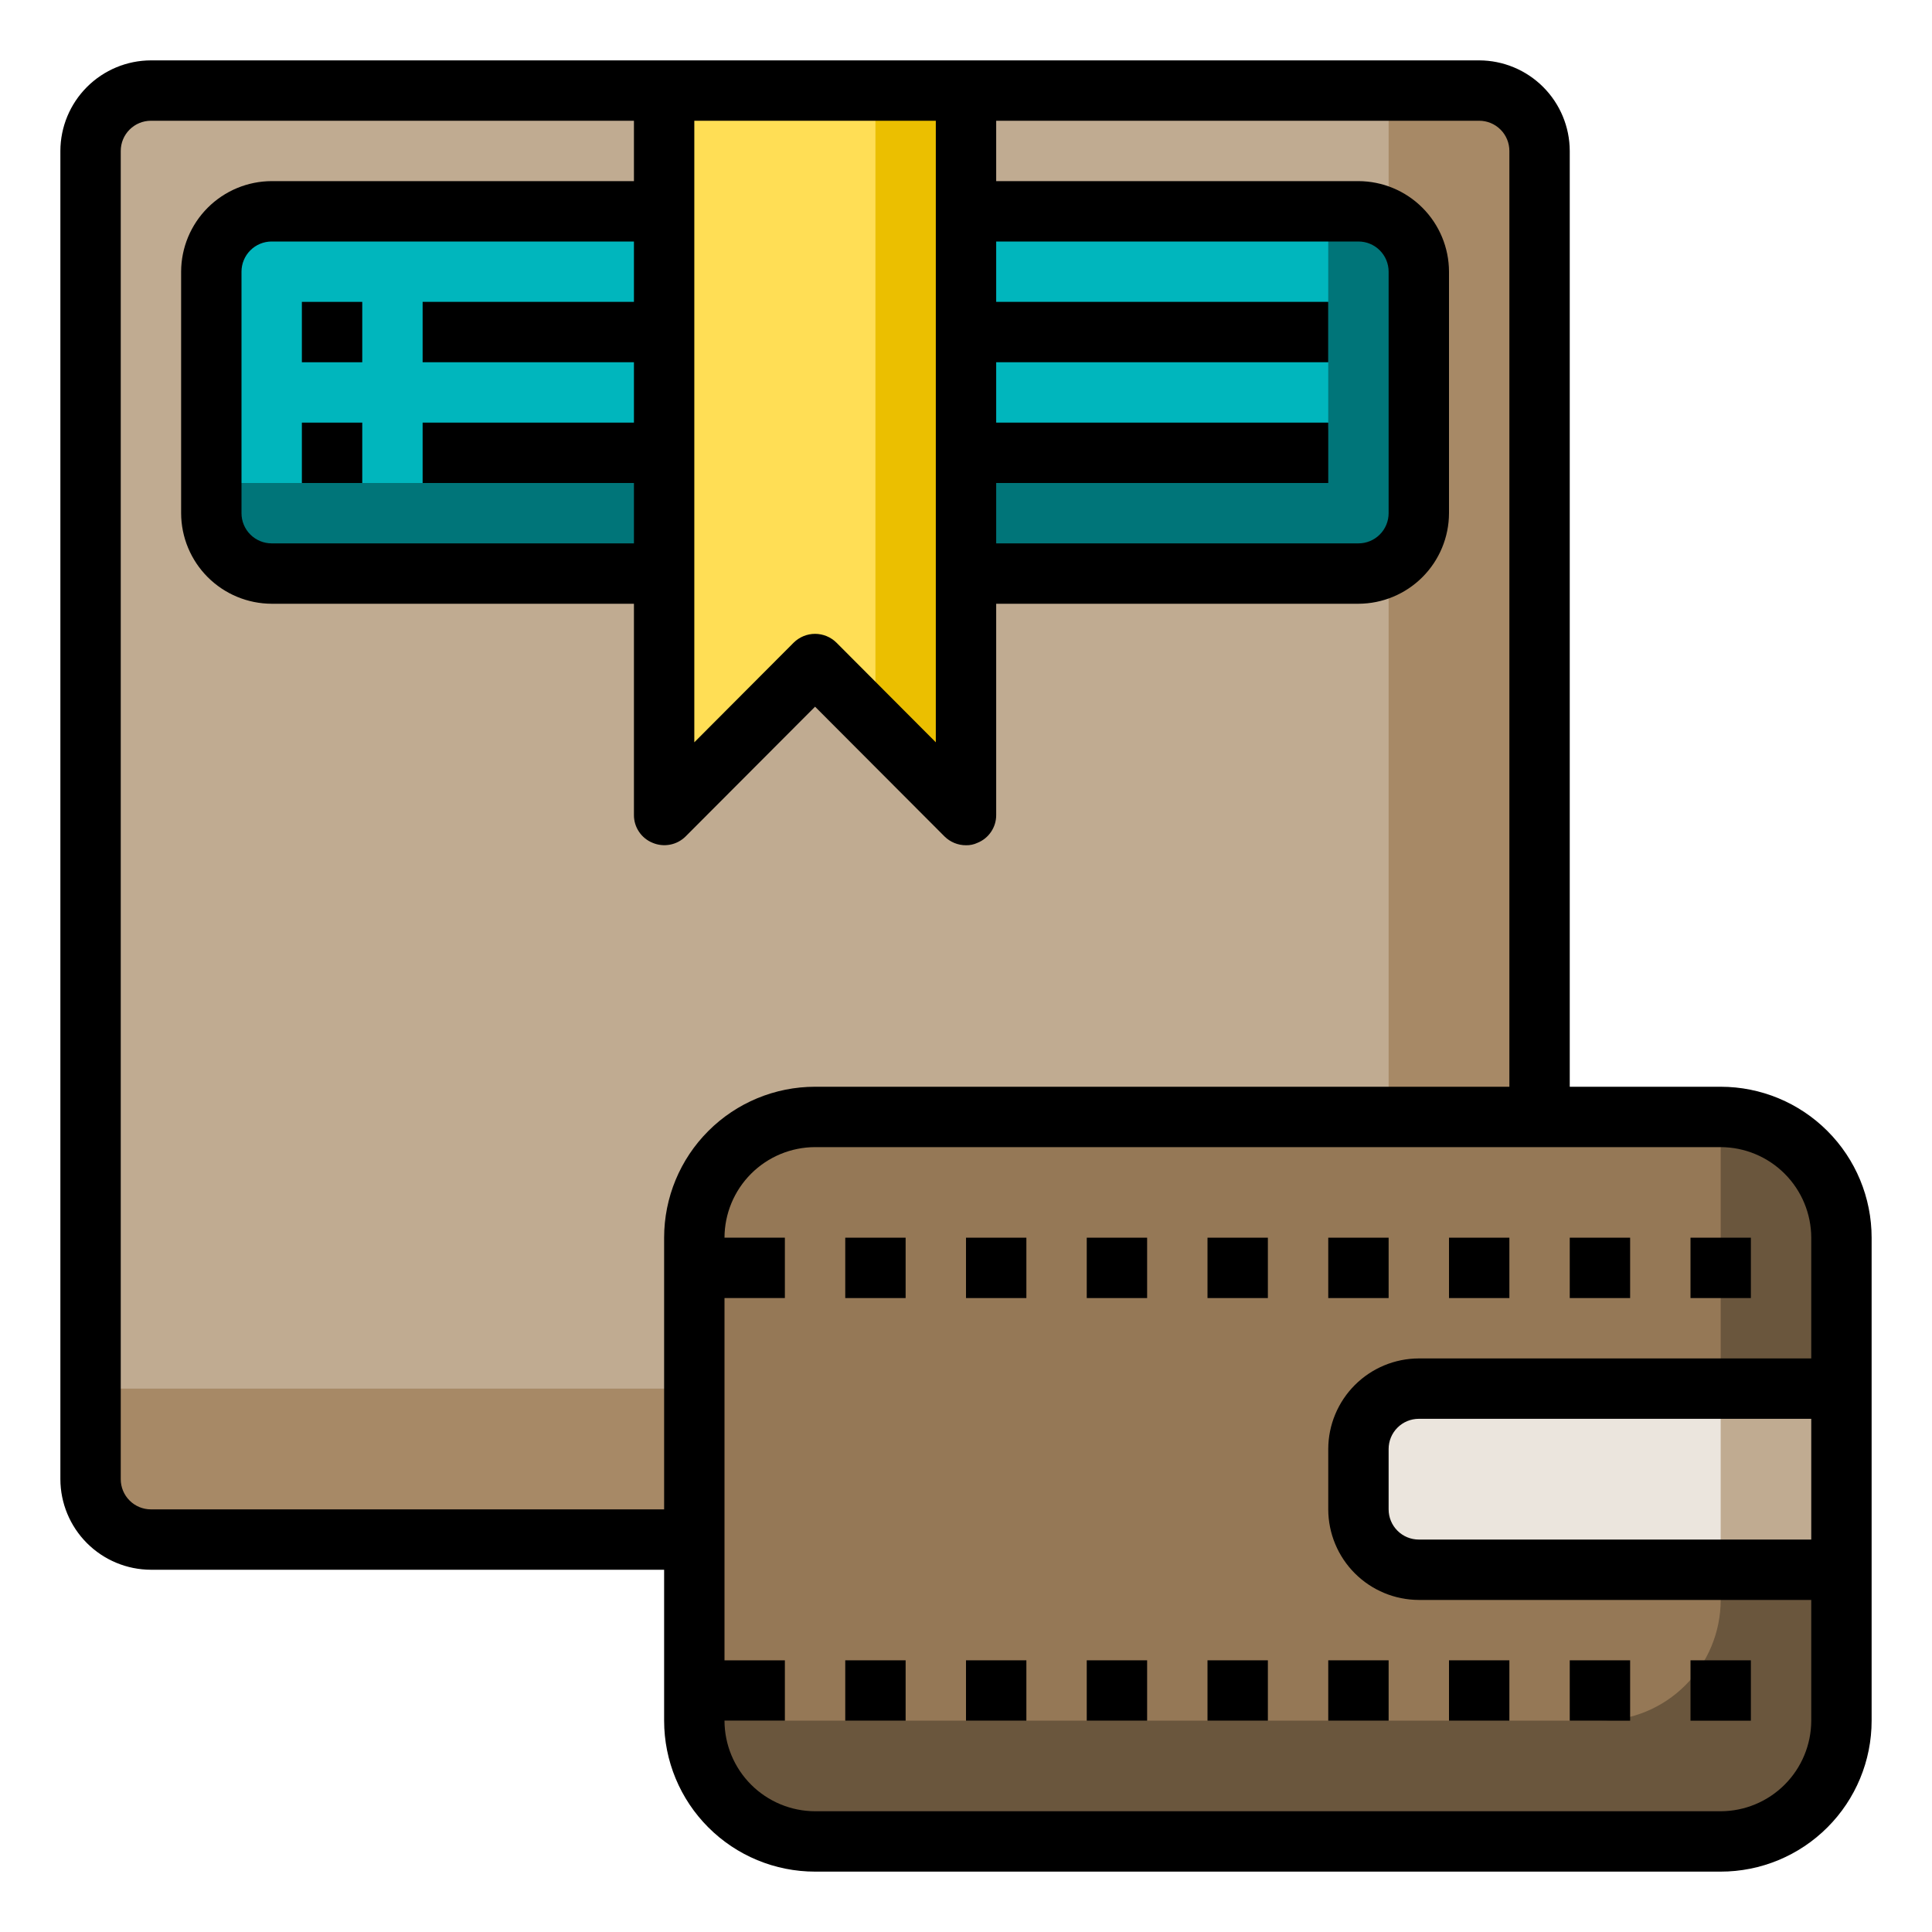 <?xml version="1.0" encoding="UTF-8" standalone="no"?> <svg width="64" height="64" viewBox="0 0 64 64" fill="none" xmlns="http://www.w3.org/2000/svg">
<path d="M49 3H5C3.895 3 3 3.895 3 5V49C3 50.105 3.895 51 5 51H49C50.105 51 51 50.105 51 49V5C51 3.895 50.105 3 49 3Z" fill="#C0AB91"/>
<path d="M51 5V49C50.998 49.53 50.787 50.038 50.413 50.413C50.038 50.787 49.53 50.998 49 51H5C4.47 50.998 3.962 50.787 3.588 50.413C3.213 50.038 3.002 49.53 3 49V46H44C44.53 45.998 45.038 45.787 45.413 45.413C45.787 45.038 45.998 44.53 46 44V3H49C49.53 3.002 50.038 3.213 50.413 3.588C50.787 3.962 50.998 4.47 51 5Z" fill="#A78966"/>
<path d="M57 37H27C24.791 37 23 38.791 23 41V57C23 59.209 24.791 61 27 61H57C59.209 61 61 59.209 61 57V41C61 38.791 59.209 37 57 37Z" fill="#957856"/>
<path d="M61 41V57C61 58.061 60.579 59.078 59.828 59.828C59.078 60.579 58.061 61 57 61H27C25.939 61 24.922 60.579 24.172 59.828C23.421 59.078 23 58.061 23 57H53C54.061 57 55.078 56.579 55.828 55.828C56.579 55.078 57 54.061 57 53V37C58.061 37 59.078 37.421 59.828 38.172C60.579 38.922 61 39.939 61 41Z" fill="#6A563D"/>
<path d="M45 7H9C7.895 7 7 7.895 7 9V17C7 18.105 7.895 19 9 19H45C46.105 19 47 18.105 47 17V9C47 7.895 46.105 7 45 7Z" fill="#00B6BD"/>
<path d="M47 9V17C46.998 17.53 46.787 18.038 46.413 18.413C46.038 18.787 45.53 18.998 45 19H9C8.47 18.998 7.962 18.787 7.588 18.413C7.213 18.038 7.002 17.53 7 17V16H42C42.53 15.998 43.038 15.787 43.413 15.412C43.787 15.038 43.998 14.53 44 14V7H45C45.53 7.002 46.038 7.213 46.413 7.588C46.787 7.962 46.998 8.47 47 9V9Z" fill="#007579"/>
<path d="M32 27L27 22L22 27V3H32V27Z" fill="#FFDE55"/>
<path d="M32 3V27L29 24V3H32Z" fill="#EBBF00"/>
<path d="M61 46V52H47C46.47 51.998 45.962 51.787 45.587 51.413C45.213 51.038 45.002 50.53 45 50V48C45.002 47.47 45.213 46.962 45.587 46.587C45.962 46.213 46.47 46.002 47 46H61Z" fill="#EBE5DD"/>
<path d="M61 46H57V52H61V46Z" fill="#C0AB91"/>
<path d="M57 36H52V5C51.998 4.205 51.681 3.443 51.119 2.881C50.557 2.319 49.795 2.002 49 2H5C4.205 2.002 3.443 2.319 2.881 2.881C2.319 3.443 2.002 4.205 2 5V49C2.002 49.795 2.319 50.557 2.881 51.119C3.443 51.681 4.205 51.998 5 52H22V57C22 58.326 22.527 59.598 23.465 60.535C24.402 61.473 25.674 62 27 62H57C58.326 62 59.598 61.473 60.535 60.535C61.473 59.598 62 58.326 62 57V41C62 39.674 61.473 38.402 60.535 37.465C59.598 36.527 58.326 36 57 36V36ZM33 16H44V14H33V12H44V10H33V8H45C45.265 8 45.52 8.105 45.707 8.293C45.895 8.48 46 8.735 46 9V17C46 17.265 45.895 17.52 45.707 17.707C45.52 17.895 45.265 18 45 18H33V16ZM23 4H31V24.59L27.71 21.29C27.521 21.103 27.266 20.997 27 20.997C26.734 20.997 26.479 21.103 26.29 21.29L23 24.59V4ZM22 41V50H5C4.735 50 4.48 49.895 4.293 49.707C4.105 49.52 4 49.265 4 49V5C4 4.735 4.105 4.48 4.293 4.293C4.48 4.105 4.735 4 5 4H21V6H9C8.205 6.002 7.443 6.319 6.881 6.881C6.319 7.443 6.002 8.205 6 9V17C6.002 17.795 6.319 18.557 6.881 19.119C7.443 19.681 8.205 19.998 9 20H21V27C20.999 27.198 21.058 27.391 21.169 27.555C21.279 27.719 21.436 27.846 21.62 27.92C21.802 27.997 22.003 28.017 22.197 27.98C22.391 27.943 22.569 27.849 22.71 27.71L27 23.41L31.29 27.71C31.479 27.896 31.734 28.001 32 28C32.131 28.003 32.261 27.976 32.38 27.92C32.564 27.846 32.721 27.719 32.831 27.555C32.942 27.391 33.001 27.198 33 27V20H45C45.795 19.998 46.557 19.681 47.119 19.119C47.681 18.557 47.998 17.795 48 17V9C47.998 8.205 47.681 7.443 47.119 6.881C46.557 6.319 45.795 6.002 45 6H33V4H49C49.265 4 49.52 4.105 49.707 4.293C49.895 4.48 50 4.735 50 5V36H27C25.674 36 24.402 36.527 23.465 37.465C22.527 38.402 22 39.674 22 41V41ZM21 12V14H14V16H21V18H9C8.735 18 8.48 17.895 8.293 17.707C8.105 17.52 8 17.265 8 17V9C8 8.735 8.105 8.48 8.293 8.293C8.48 8.105 8.735 8 9 8H21V10H14V12H21ZM60 51H47C46.735 51 46.48 50.895 46.293 50.707C46.105 50.52 46 50.265 46 50V48C46 47.735 46.105 47.48 46.293 47.293C46.48 47.105 46.735 47 47 47H60V51ZM60 45H47C46.205 45.002 45.443 45.319 44.881 45.881C44.319 46.443 44.002 47.205 44 48V50C44.002 50.795 44.319 51.557 44.881 52.119C45.443 52.681 46.205 52.998 47 53H60V57C59.998 57.795 59.681 58.557 59.119 59.119C58.557 59.681 57.795 59.998 57 60H27C26.205 59.998 25.443 59.681 24.881 59.119C24.319 58.557 24.002 57.795 24 57H26V55H24V43H26V41H24C24.002 40.205 24.319 39.443 24.881 38.881C25.443 38.319 26.205 38.002 27 38H57C57.795 38.002 58.557 38.319 59.119 38.881C59.681 39.443 59.998 40.205 60 41V45Z" fill="black"/>
<path d="M30 41H28V43H30V41Z" fill="black"/>
<path d="M34 41H32V43H34V41Z" fill="black"/>
<path d="M38 41H36V43H38V41Z" fill="black"/>
<path d="M42 41H40V43H42V41Z" fill="black"/>
<path d="M46 41H44V43H46V41Z" fill="black"/>
<path d="M50 41H48V43H50V41Z" fill="black"/>
<path d="M54 41H52V43H54V41Z" fill="black"/>
<path d="M58 41H56V43H58V41Z" fill="black"/>
<path d="M30 55H28V57H30V55Z" fill="black"/>
<path d="M34 55H32V57H34V55Z" fill="black"/>
<path d="M38 55H36V57H38V55Z" fill="black"/>
<path d="M42 55H40V57H42V55Z" fill="black"/>
<path d="M46 55H44V57H46V55Z" fill="black"/>
<path d="M50 55H48V57H50V55Z" fill="black"/>
<path d="M54 55H52V57H54V55Z" fill="black"/>
<path d="M58 55H56V57H58V55Z" fill="black"/>
<path d="M12 10H10V12H12V10Z" fill="black"/>
<path d="M12 14H10V16H12V14Z" fill="black"/>
</svg>
